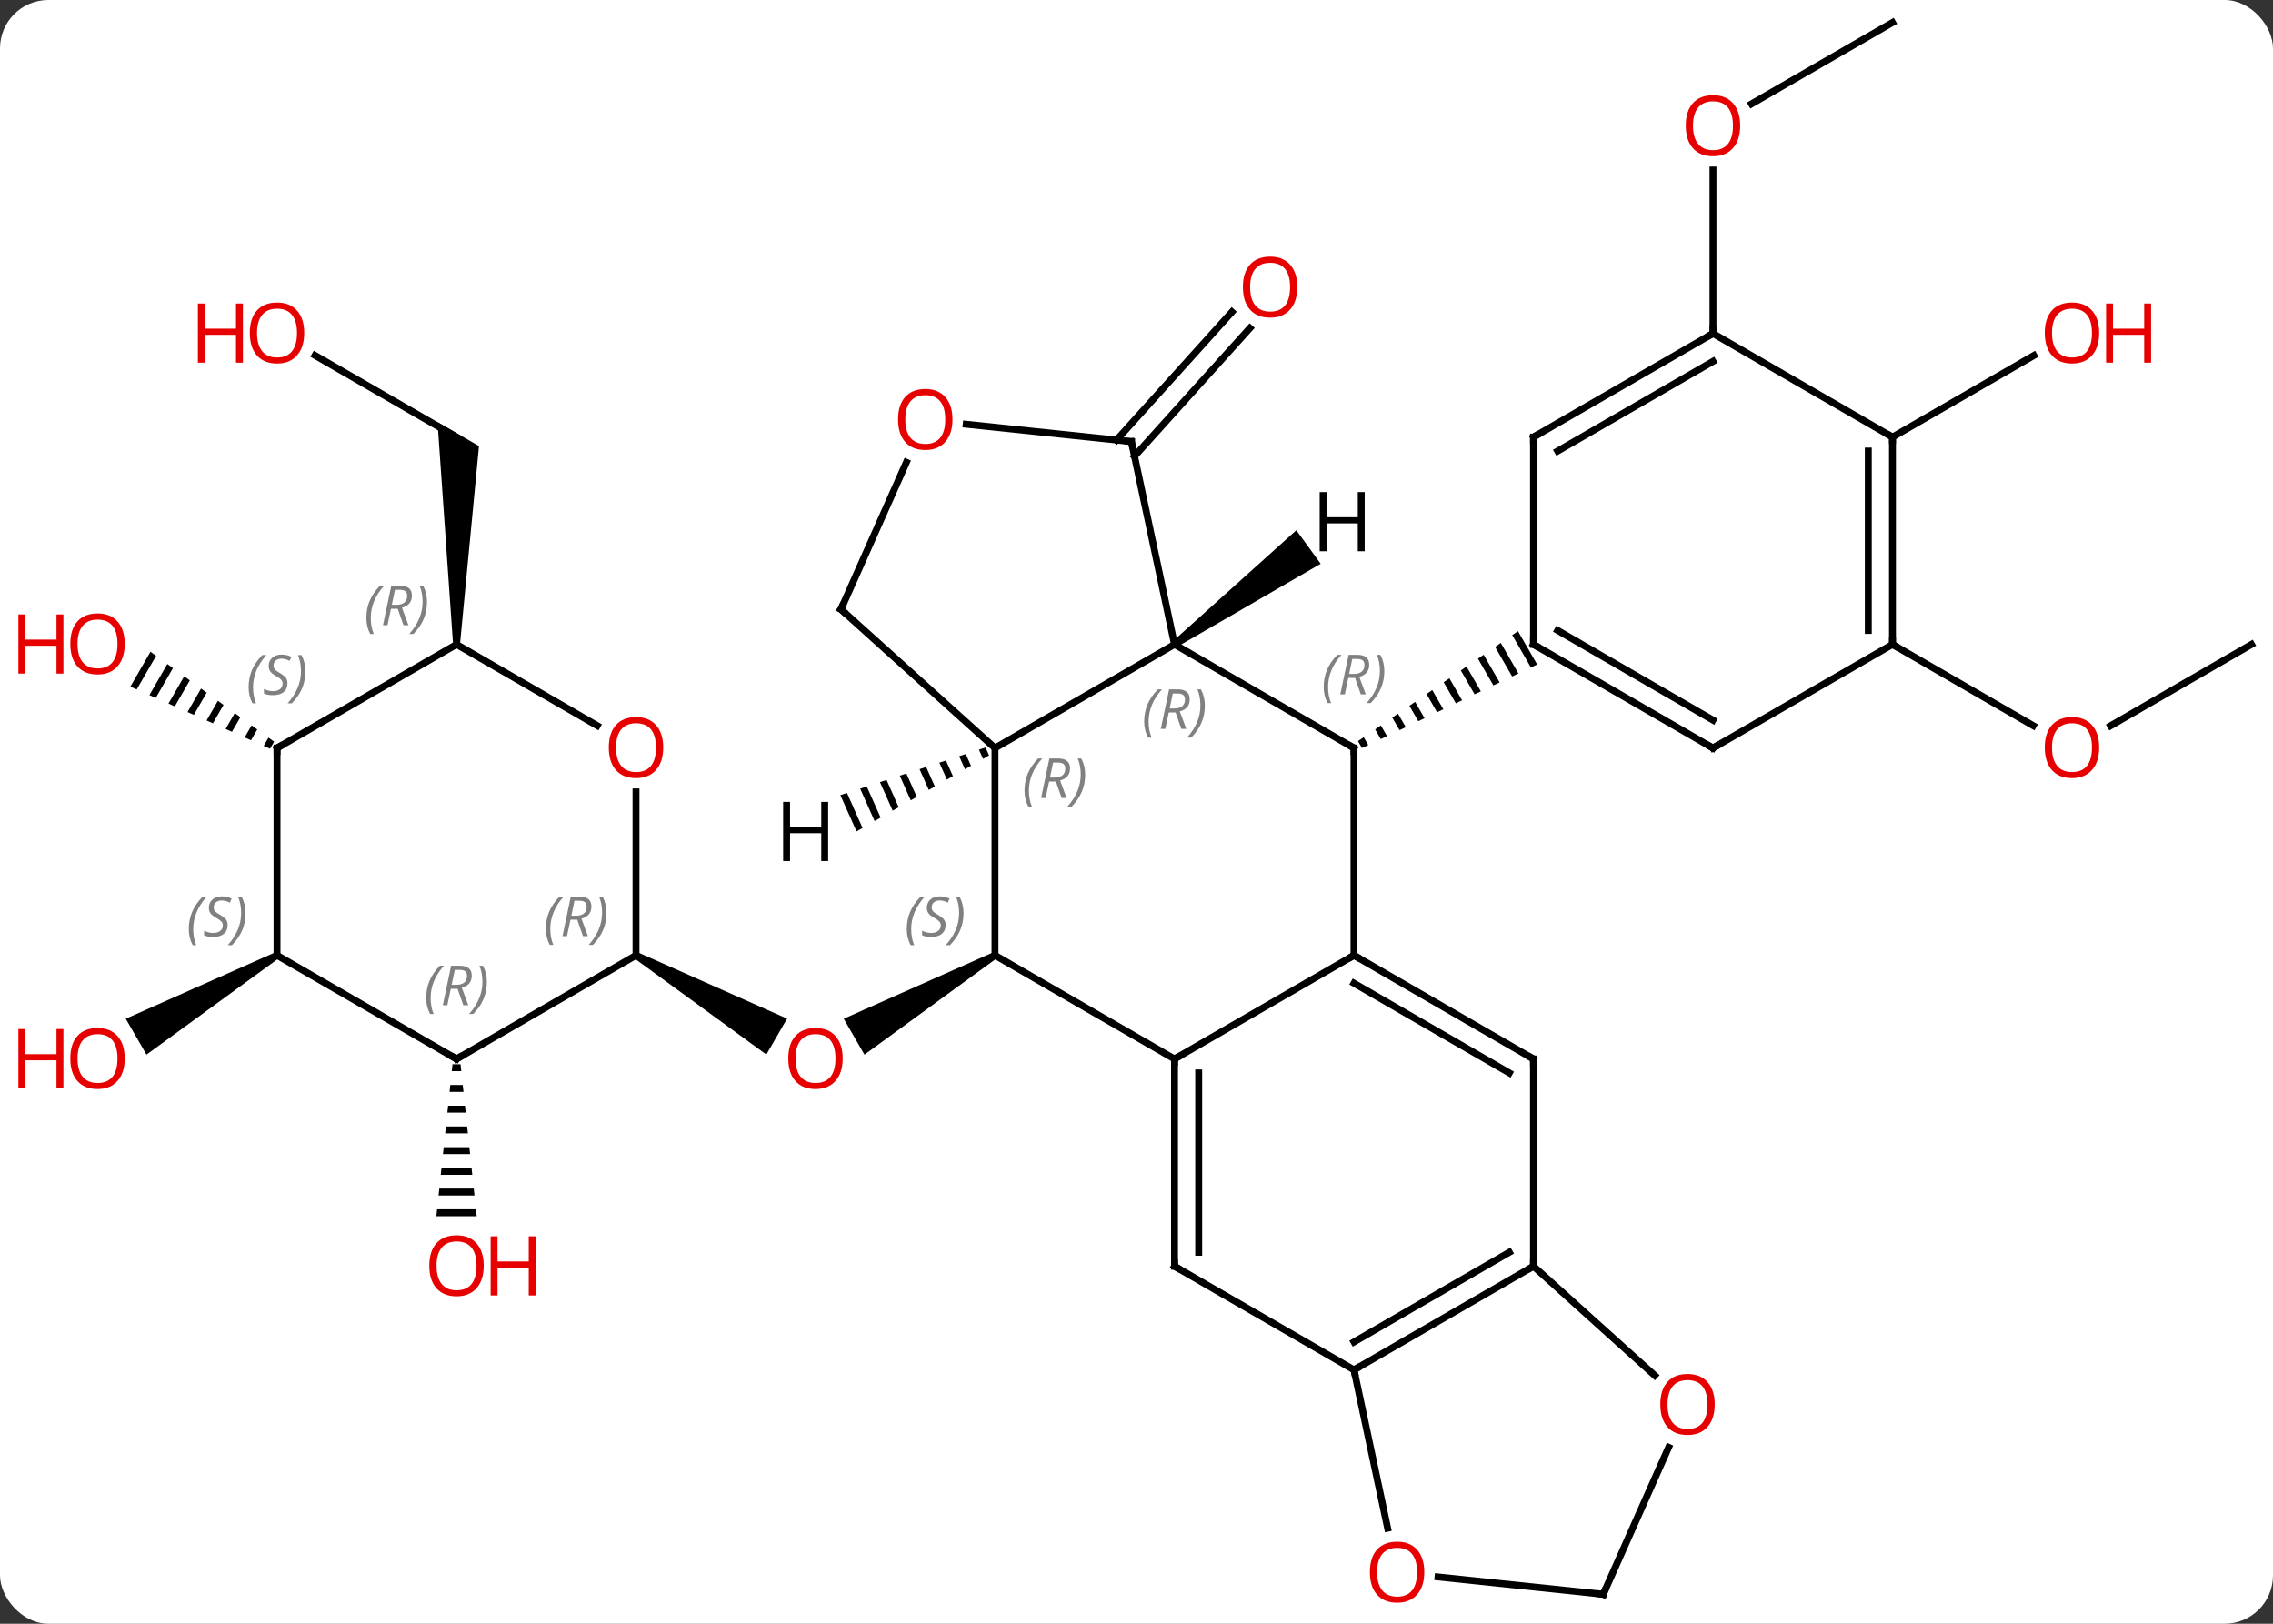 <svg width="329" viewBox="0 0 329 235" style="fill-opacity:1; color-rendering:auto; color-interpolation:auto; text-rendering:auto; stroke:black; stroke-linecap:square; stroke-miterlimit:10; shape-rendering:auto; stroke-opacity:1; fill:black; stroke-dasharray:none; font-weight:normal; stroke-width:1; font-family:'Open Sans'; font-style:normal; stroke-linejoin:miter; font-size:12; stroke-dashoffset:0; image-rendering:auto;" height="235" class="cas-substance-image" xmlns:xlink="http://www.w3.org/1999/xlink" xmlns="http://www.w3.org/2000/svg"><rect x="0" y="0" width="329" height="235" fill="#333333" stroke="none"/><svg class="cas-substance-single-component"><rect y="0" x="0" width="329" stroke="none" ry="7" rx="7" height="235" fill="white" class="cas-substance-group"/><svg y="0" x="0" width="329" viewBox="0 0 329 235" style="fill:black;" height="235" class="cas-substance-single-component-image"><svg><g><g transform="translate(170,117)" style="text-rendering:geometricPrecision; color-rendering:optimizeQuality; color-interpolation:linearRGB; stroke-linecap:butt; image-rendering:optimizeQuality;"><line y2="-53.311" y1="-71.855" x2="-8.388" x1="8.309" style="fill:none;"/><line y2="-50.969" y1="-69.513" x2="-5.787" x1="10.91" style="fill:none;"/><path style="stroke:none;" d="M-26.23 20.828 L-25.73 21.694 L-44.875 35.633 L-47.875 30.437 Z"/><path style="stroke:none;" d="M-78.193 21.694 L-77.693 20.828 L-56.077 30.422 L-59.077 35.618 Z"/><line y2="-23.739" y1="-11.965" x2="155.886" x1="135.491" style="fill:none;"/><line y2="-23.739" y1="-11.98" x2="103.923" x1="124.289" style="fill:none;"/><line y2="-113.739" y1="-101.965" x2="103.923" x1="83.531" style="fill:none;"/><line y2="-68.739" y1="-92.387" x2="77.943" x1="77.943" style="fill:none;"/><line y2="-53.739" y1="-65.55" x2="103.923" x1="124.38" style="fill:none;"/><path style="stroke:none;" d="M-104.504 37.023 L-104.61 38.023 L-103.236 38.023 L-103.342 37.023 ZM-104.823 40.023 L-104.929 41.023 L-102.917 41.023 L-103.023 40.023 ZM-105.142 43.023 L-105.248 44.023 L-102.598 44.023 L-102.704 43.023 ZM-105.46 46.023 L-105.567 47.023 L-102.279 47.023 L-102.386 46.023 ZM-105.779 49.023 L-105.886 50.023 L-101.96 50.023 L-102.067 49.023 ZM-106.098 52.023 L-106.204 53.023 L-101.642 53.023 L-101.748 52.023 ZM-106.417 55.023 L-106.523 56.023 L-101.323 56.023 L-101.429 55.023 ZM-106.736 58.023 L-106.842 59.023 L-101.004 59.023 L-101.11 58.023 Z"/><line y2="-65.56" y1="-53.739" x2="-124.398" x1="-103.923" style="fill:none;"/><path style="stroke:none;" d="M-103.423 -23.739 L-104.423 -23.739 L-106.673 -55.904 L-100.673 -52.44 Z"/><path style="stroke:none;" d="M-130.153 20.828 L-129.653 21.694 L-148.798 35.633 L-151.798 30.437 Z"/><path style="stroke:none;" d="M-148.218 -22.677 L-151.129 -17.629 L-150.21 -17.22 L-147.405 -22.085 L-148.218 -22.677 ZM-145.778 -20.902 L-148.372 -16.403 L-148.372 -16.403 L-147.453 -15.995 L-144.964 -20.31 L-144.964 -20.31 L-145.778 -20.902 ZM-143.337 -19.126 L-145.614 -15.178 L-145.614 -15.178 L-144.695 -14.769 L-142.524 -18.535 L-142.524 -18.535 L-143.337 -19.126 ZM-140.897 -17.351 L-142.857 -13.952 L-141.938 -13.544 L-140.083 -16.759 L-140.897 -17.351 ZM-138.457 -15.576 L-140.1 -12.727 L-139.181 -12.318 L-137.643 -14.984 L-138.457 -15.576 ZM-136.016 -13.801 L-137.342 -11.501 L-136.423 -11.093 L-135.203 -13.209 L-136.016 -13.801 ZM-133.576 -12.026 L-134.585 -10.276 L-133.666 -9.867 L-132.762 -11.434 L-133.576 -12.026 ZM-131.136 -10.251 L-131.828 -9.05 L-130.909 -8.642 L-130.322 -9.659 L-131.136 -10.251 Z"/><line y2="21.261" y1="-8.739" x2="25.98" x1="25.98" style="fill:none;"/><line y2="-23.739" y1="-8.739" x2="0" x1="25.98" style="fill:none;"/><path style="stroke:none;" d="M49.712 -25.655 L48.885 -25.087 L51.589 -20.398 L52.494 -20.83 L52.494 -20.83 L49.712 -25.655 ZM47.231 -23.95 L46.404 -23.382 L48.872 -19.102 L48.872 -19.102 L49.777 -19.534 L47.231 -23.95 ZM44.75 -22.245 L43.923 -21.677 L43.923 -21.677 L46.155 -17.807 L47.06 -18.239 L44.75 -22.245 ZM42.269 -20.54 L41.442 -19.972 L41.442 -19.972 L43.438 -16.511 L44.344 -16.943 L42.269 -20.54 ZM39.788 -18.835 L38.962 -18.267 L40.721 -15.216 L40.721 -15.216 L41.627 -15.648 L41.627 -15.648 L39.788 -18.835 ZM37.308 -17.13 L36.481 -16.561 L38.004 -13.92 L38.004 -13.92 L38.91 -14.352 L38.91 -14.352 L37.308 -17.13 ZM34.827 -15.425 L34 -14.856 L35.287 -12.625 L36.193 -13.057 L36.193 -13.057 L34.827 -15.425 ZM32.346 -13.72 L31.519 -13.151 L32.57 -11.329 L32.57 -11.329 L33.476 -11.761 L32.346 -13.72 ZM29.866 -12.015 L29.039 -11.446 L29.039 -11.446 L29.853 -10.034 L29.853 -10.034 L30.759 -10.466 L29.866 -12.015 ZM27.385 -10.309 L26.558 -9.741 L26.558 -9.741 L27.136 -8.738 L28.042 -9.17 L28.042 -9.17 L27.385 -10.309 Z"/><line y2="36.261" y1="21.261" x2="0" x1="25.98" style="fill:none;"/><line y2="36.261" y1="21.261" x2="51.96" x1="25.98" style="fill:none;"/><line y2="38.282" y1="25.302" x2="48.46" x1="25.98" style="fill:none;"/><line y2="-8.739" y1="-23.739" x2="-25.98" x1="0" style="fill:none;"/><line y2="-53.085" y1="-23.739" x2="-6.237" x1="0" style="fill:none;"/><line y2="21.261" y1="36.261" x2="-25.98" x1="0" style="fill:none;"/><line y2="66.261" y1="36.261" x2="0" x1="0" style="fill:none;"/><line y2="64.24" y1="38.282" x2="3.5" x1="3.5" style="fill:none;"/><line y2="66.261" y1="36.261" x2="51.96" x1="51.96" style="fill:none;"/><line y2="21.261" y1="-8.739" x2="-25.98" x1="-25.98" style="fill:none;"/><line y2="-28.815" y1="-8.739" x2="-48.276" x1="-25.98" style="fill:none;"/><line y2="-55.597" y1="-53.085" x2="-30.145" x1="-6.237" style="fill:none;"/><line y2="81.261" y1="66.261" x2="25.98" x1="0" style="fill:none;"/><line y2="81.261" y1="66.261" x2="25.98" x1="51.96" style="fill:none;"/><line y2="77.22" y1="64.24" x2="25.98" x1="48.46" style="fill:none;"/><line y2="82.061" y1="66.261" x2="69.51" x1="51.96" style="fill:none;"/><line y2="-50.089" y1="-28.815" x2="-38.802" x1="-48.276" style="fill:none;"/><line y2="104.171" y1="81.261" x2="30.85" x1="25.98" style="fill:none;"/><line y2="113.739" y1="92.466" x2="62.055" x1="71.526" style="fill:none;"/><line y2="113.739" y1="111.227" x2="62.055" x1="38.144" style="fill:none;"/><line y2="-8.739" y1="-23.739" x2="77.943" x1="51.963" style="fill:none;"/><line y2="-12.78" y1="-25.76" x2="77.943" x1="55.463" style="fill:none;"/><line y2="-53.739" y1="-23.739" x2="51.963" x1="51.963" style="fill:none;"/><line y2="-23.739" y1="-8.739" x2="103.923" x1="77.943" style="fill:none;"/><line y2="-68.739" y1="-53.739" x2="77.943" x1="51.963" style="fill:none;"/><line y2="-64.698" y1="-51.718" x2="77.943" x1="55.463" style="fill:none;"/><line y2="-53.739" y1="-23.739" x2="103.923" x1="103.923" style="fill:none;"/><line y2="-51.718" y1="-25.76" x2="100.423" x1="100.423" style="fill:none;"/><line y2="-53.739" y1="-68.739" x2="103.923" x1="77.943" style="fill:none;"/><line y2="-2.387" y1="21.261" x2="-77.943" x1="-77.943" style="fill:none;"/><line y2="36.261" y1="21.261" x2="-103.923" x1="-77.943" style="fill:none;"/><line y2="-23.739" y1="-11.98" x2="-103.923" x1="-83.557" style="fill:none;"/><line y2="21.261" y1="36.261" x2="-129.903" x1="-103.923" style="fill:none;"/><line y2="-8.739" y1="-23.739" x2="-129.903" x1="-103.923" style="fill:none;"/><line y2="-8.739" y1="21.261" x2="-129.903" x1="-129.903" style="fill:none;"/><path style="stroke:none;" d="M0.294 -23.334 L-0.294 -24.143 L17.631 -40.257 L21.158 -35.403 Z"/><path style="stroke:none;" d="M-27.346 -8.814 L-28.302 -8.501 L-27.71 -7.173 L-26.838 -7.673 L-27.346 -8.814 ZM-30.212 -7.875 L-31.167 -7.562 L-31.167 -7.562 L-30.326 -5.673 L-29.454 -6.173 L-29.454 -6.173 L-30.212 -7.875 ZM-33.077 -6.935 L-34.033 -6.622 L-32.942 -4.172 L-32.07 -4.672 L-32.07 -4.672 L-33.077 -6.935 ZM-35.943 -5.995 L-36.898 -5.682 L-35.558 -2.672 L-34.686 -3.172 L-34.686 -3.172 L-35.943 -5.995 ZM-38.809 -5.056 L-39.764 -4.743 L-38.174 -1.171 L-37.302 -1.671 L-38.809 -5.056 ZM-41.674 -4.116 L-42.629 -3.803 L-42.629 -3.803 L-40.79 0.329 L-40.79 0.329 L-39.918 -0.171 L-41.674 -4.116 ZM-44.54 -3.176 L-45.495 -2.863 L-45.495 -2.863 L-43.406 1.83 L-43.406 1.83 L-42.534 1.33 L-44.54 -3.176 ZM-47.405 -2.237 L-48.361 -1.924 L-48.361 -1.924 L-46.022 3.33 L-45.15 2.83 L-47.405 -2.237 Z"/></g><g transform="translate(170,117)" style="fill:rgb(230,0,0); text-rendering:geometricPrecision; color-rendering:optimizeQuality; image-rendering:optimizeQuality; font-family:'Open Sans'; stroke:rgb(230,0,0); color-interpolation:linearRGB;"><path style="stroke:none;" d="M17.773 -75.448 Q17.773 -73.386 16.734 -72.206 Q15.695 -71.026 13.852 -71.026 Q11.961 -71.026 10.93 -72.191 Q9.899 -73.355 9.899 -75.464 Q9.899 -77.558 10.93 -78.706 Q11.961 -79.855 13.852 -79.855 Q15.711 -79.855 16.742 -78.683 Q17.773 -77.511 17.773 -75.448 ZM10.945 -75.448 Q10.945 -73.714 11.688 -72.808 Q12.43 -71.901 13.852 -71.901 Q15.274 -71.901 16 -72.8 Q16.727 -73.698 16.727 -75.448 Q16.727 -77.183 16 -78.073 Q15.274 -78.964 13.852 -78.964 Q12.43 -78.964 11.688 -78.066 Q10.945 -77.167 10.945 -75.448 Z"/><path style="stroke:none;" d="M-48.026 36.191 Q-48.026 38.253 -49.065 39.433 Q-50.104 40.613 -51.947 40.613 Q-53.838 40.613 -54.869 39.449 Q-55.901 38.284 -55.901 36.175 Q-55.901 34.081 -54.869 32.933 Q-53.838 31.784 -51.947 31.784 Q-50.088 31.784 -49.057 32.956 Q-48.026 34.128 -48.026 36.191 ZM-54.854 36.191 Q-54.854 37.925 -54.111 38.831 Q-53.369 39.738 -51.947 39.738 Q-50.526 39.738 -49.799 38.839 Q-49.072 37.941 -49.072 36.191 Q-49.072 34.456 -49.799 33.566 Q-50.526 32.675 -51.947 32.675 Q-53.369 32.675 -54.111 33.574 Q-54.854 34.472 -54.854 36.191 Z"/><path style="stroke:none;" d="M133.84 -8.809 Q133.84 -6.747 132.801 -5.567 Q131.762 -4.387 129.919 -4.387 Q128.028 -4.387 126.997 -5.551 Q125.966 -6.716 125.966 -8.825 Q125.966 -10.919 126.997 -12.067 Q128.028 -13.216 129.919 -13.216 Q131.778 -13.216 132.809 -12.044 Q133.84 -10.872 133.84 -8.809 ZM127.012 -8.809 Q127.012 -7.075 127.755 -6.169 Q128.497 -5.262 129.919 -5.262 Q131.34 -5.262 132.067 -6.161 Q132.794 -7.059 132.794 -8.809 Q132.794 -10.544 132.067 -11.434 Q131.34 -12.325 129.919 -12.325 Q128.497 -12.325 127.755 -11.427 Q127.012 -10.528 127.012 -8.809 Z"/><path style="stroke:none;" d="M81.88 -98.809 Q81.88 -96.747 80.841 -95.567 Q79.802 -94.387 77.959 -94.387 Q76.068 -94.387 75.037 -95.552 Q74.005 -96.716 74.005 -98.825 Q74.005 -100.919 75.037 -102.067 Q76.068 -103.216 77.959 -103.216 Q79.818 -103.216 80.849 -102.044 Q81.88 -100.872 81.88 -98.809 ZM75.052 -98.809 Q75.052 -97.075 75.795 -96.169 Q76.537 -95.262 77.959 -95.262 Q79.38 -95.262 80.107 -96.161 Q80.834 -97.059 80.834 -98.809 Q80.834 -100.544 80.107 -101.434 Q79.38 -102.325 77.959 -102.325 Q76.537 -102.325 75.795 -101.427 Q75.052 -100.528 75.052 -98.809 Z"/><path style="stroke:none;" d="M133.84 -68.809 Q133.84 -66.747 132.801 -65.567 Q131.762 -64.387 129.919 -64.387 Q128.028 -64.387 126.997 -65.552 Q125.966 -66.716 125.966 -68.825 Q125.966 -70.919 126.997 -72.067 Q128.028 -73.216 129.919 -73.216 Q131.778 -73.216 132.809 -72.044 Q133.84 -70.872 133.84 -68.809 ZM127.012 -68.809 Q127.012 -67.075 127.755 -66.169 Q128.497 -65.262 129.919 -65.262 Q131.34 -65.262 132.067 -66.161 Q132.794 -67.059 132.794 -68.809 Q132.794 -70.544 132.067 -71.434 Q131.34 -72.325 129.919 -72.325 Q128.497 -72.325 127.755 -71.427 Q127.012 -70.528 127.012 -68.809 Z"/><path style="stroke:none;" d="M141.356 -64.512 L140.356 -64.512 L140.356 -68.544 L135.84 -68.544 L135.84 -64.512 L134.84 -64.512 L134.84 -73.075 L135.84 -73.075 L135.84 -69.434 L140.356 -69.434 L140.356 -73.075 L141.356 -73.075 L141.356 -64.512 Z"/><path style="stroke:none;" d="M-99.986 66.191 Q-99.986 68.253 -101.025 69.433 Q-102.064 70.613 -103.907 70.613 Q-105.798 70.613 -106.829 69.448 Q-107.861 68.284 -107.861 66.175 Q-107.861 64.081 -106.829 62.933 Q-105.798 61.784 -103.907 61.784 Q-102.048 61.784 -101.017 62.956 Q-99.986 64.128 -99.986 66.191 ZM-106.814 66.191 Q-106.814 67.925 -106.071 68.831 Q-105.329 69.738 -103.907 69.738 Q-102.486 69.738 -101.759 68.839 Q-101.032 67.941 -101.032 66.191 Q-101.032 64.456 -101.759 63.566 Q-102.486 62.675 -103.907 62.675 Q-105.329 62.675 -106.071 63.574 Q-106.814 64.472 -106.814 66.191 Z"/><path style="stroke:none;" d="M-92.47 70.488 L-93.47 70.488 L-93.47 66.456 L-97.986 66.456 L-97.986 70.488 L-98.986 70.488 L-98.986 61.925 L-97.986 61.925 L-97.986 65.566 L-93.47 65.566 L-93.47 61.925 L-92.47 61.925 L-92.47 70.488 Z"/><path style="stroke:none;" d="M-125.966 -68.809 Q-125.966 -66.747 -127.005 -65.567 Q-128.044 -64.387 -129.887 -64.387 Q-131.778 -64.387 -132.809 -65.552 Q-133.84 -66.716 -133.84 -68.825 Q-133.84 -70.919 -132.809 -72.067 Q-131.778 -73.216 -129.887 -73.216 Q-128.028 -73.216 -126.997 -72.044 Q-125.966 -70.872 -125.966 -68.809 ZM-132.794 -68.809 Q-132.794 -67.075 -132.051 -66.169 Q-131.309 -65.262 -129.887 -65.262 Q-128.465 -65.262 -127.739 -66.161 Q-127.012 -67.059 -127.012 -68.809 Q-127.012 -70.544 -127.739 -71.434 Q-128.465 -72.325 -129.887 -72.325 Q-131.309 -72.325 -132.051 -71.427 Q-132.794 -70.528 -132.794 -68.809 Z"/><path style="stroke:none;" d="M-134.84 -64.512 L-135.84 -64.512 L-135.84 -68.544 L-140.356 -68.544 L-140.356 -64.512 L-141.356 -64.512 L-141.356 -73.075 L-140.356 -73.075 L-140.356 -69.434 L-135.84 -69.434 L-135.84 -73.075 L-134.84 -73.075 L-134.84 -64.512 Z"/><path style="stroke:none;" d="M-151.948 36.191 Q-151.948 38.253 -152.988 39.433 Q-154.027 40.613 -155.87 40.613 Q-157.761 40.613 -158.792 39.449 Q-159.823 38.284 -159.823 36.175 Q-159.823 34.081 -158.792 32.933 Q-157.761 31.784 -155.87 31.784 Q-154.011 31.784 -152.98 32.956 Q-151.948 34.128 -151.948 36.191 ZM-158.777 36.191 Q-158.777 37.925 -158.034 38.831 Q-157.292 39.738 -155.87 39.738 Q-154.448 39.738 -153.722 38.839 Q-152.995 37.941 -152.995 36.191 Q-152.995 34.456 -153.722 33.566 Q-154.448 32.675 -155.87 32.675 Q-157.292 32.675 -158.034 33.574 Q-158.777 34.472 -158.777 36.191 Z"/><path style="stroke:none;" d="M-160.823 40.488 L-161.823 40.488 L-161.823 36.456 L-166.339 36.456 L-166.339 40.488 L-167.339 40.488 L-167.339 31.925 L-166.339 31.925 L-166.339 35.566 L-161.823 35.566 L-161.823 31.925 L-160.823 31.925 L-160.823 40.488 Z"/><path style="stroke:none;" d="M-151.948 -23.809 Q-151.948 -21.747 -152.988 -20.567 Q-154.027 -19.387 -155.87 -19.387 Q-157.761 -19.387 -158.792 -20.552 Q-159.823 -21.716 -159.823 -23.825 Q-159.823 -25.919 -158.792 -27.067 Q-157.761 -28.216 -155.87 -28.216 Q-154.011 -28.216 -152.98 -27.044 Q-151.948 -25.872 -151.948 -23.809 ZM-158.777 -23.809 Q-158.777 -22.075 -158.034 -21.169 Q-157.292 -20.262 -155.87 -20.262 Q-154.448 -20.262 -153.722 -21.161 Q-152.995 -22.059 -152.995 -23.809 Q-152.995 -25.544 -153.722 -26.434 Q-154.448 -27.325 -155.87 -27.325 Q-157.292 -27.325 -158.034 -26.427 Q-158.777 -25.528 -158.777 -23.809 Z"/><path style="stroke:none;" d="M-160.823 -19.512 L-161.823 -19.512 L-161.823 -23.544 L-166.339 -23.544 L-166.339 -19.512 L-167.339 -19.512 L-167.339 -28.075 L-166.339 -28.075 L-166.339 -24.434 L-161.823 -24.434 L-161.823 -28.075 L-160.823 -28.075 L-160.823 -19.512 Z"/></g><g transform="translate(170,117)" style="stroke-linecap:butt; text-rendering:geometricPrecision; color-rendering:optimizeQuality; image-rendering:optimizeQuality; font-family:'Open Sans'; color-interpolation:linearRGB; stroke-miterlimit:5;"><path style="fill:none;" d="M25.98 -8.239 L25.98 -8.739 L25.547 -8.989"/></g><g transform="translate(170,117)" style="stroke-linecap:butt; font-size:8.4px; fill:gray; text-rendering:geometricPrecision; image-rendering:optimizeQuality; color-rendering:optimizeQuality; font-family:'Open Sans'; font-style:italic; stroke:gray; color-interpolation:linearRGB; stroke-miterlimit:5;"><path style="stroke:none;" d="M21.592 -17.575 Q21.592 -18.903 22.06 -20.028 Q22.529 -21.153 23.56 -22.231 L24.17 -22.231 Q23.201 -21.169 22.717 -19.997 Q22.232 -18.825 22.232 -17.591 Q22.232 -16.262 22.67 -15.247 L22.154 -15.247 Q21.592 -16.278 21.592 -17.575 ZM25.152 -18.887 L24.652 -16.512 L23.995 -16.512 L25.198 -22.231 L26.448 -22.231 Q28.183 -22.231 28.183 -20.794 Q28.183 -19.434 26.745 -19.044 L27.683 -16.512 L26.964 -16.512 L26.136 -18.887 L25.152 -18.887 ZM25.73 -21.637 Q25.339 -19.716 25.277 -19.466 L25.933 -19.466 Q26.683 -19.466 27.089 -19.794 Q27.495 -20.122 27.495 -20.747 Q27.495 -21.216 27.238 -21.427 Q26.98 -21.637 26.386 -21.637 L25.73 -21.637 ZM30.369 -19.887 Q30.369 -18.559 29.892 -17.427 Q29.416 -16.294 28.4 -15.247 L27.791 -15.247 Q29.728 -17.403 29.728 -19.887 Q29.728 -21.216 29.291 -22.231 L29.806 -22.231 Q30.369 -21.169 30.369 -19.887 Z"/><path style="fill:none; stroke:black;" d="M26.413 21.511 L25.98 21.261 L25.547 21.511"/><path style="stroke:none;" d="M-4.389 -12.575 Q-4.389 -13.903 -3.92 -15.028 Q-3.451 -16.153 -2.42 -17.231 L-1.81 -17.231 Q-2.779 -16.169 -3.264 -14.997 Q-3.748 -13.825 -3.748 -12.591 Q-3.748 -11.262 -3.311 -10.247 L-3.826 -10.247 Q-4.389 -11.278 -4.389 -12.575 ZM-0.829 -13.887 L-1.329 -11.512 L-1.985 -11.512 L-0.782 -17.231 L0.468 -17.231 Q2.203 -17.231 2.203 -15.794 Q2.203 -14.434 0.765 -14.044 L1.703 -11.512 L0.984 -11.512 L0.156 -13.887 L-0.829 -13.887 ZM-0.251 -16.637 Q-0.641 -14.716 -0.704 -14.466 L-0.047 -14.466 Q0.703 -14.466 1.109 -14.794 Q1.515 -15.122 1.515 -15.747 Q1.515 -16.216 1.257 -16.427 Q1 -16.637 0.406 -16.637 L-0.251 -16.637 ZM4.389 -14.887 Q4.389 -13.559 3.912 -12.427 Q3.436 -11.294 2.42 -10.247 L1.81 -10.247 Q3.748 -12.403 3.748 -14.887 Q3.748 -16.216 3.311 -17.231 L3.826 -17.231 Q4.389 -16.169 4.389 -14.887 Z"/><path style="fill:none; stroke:black;" d="M-0 36.761 L0 36.261 L0.433 36.011"/><path style="fill:none; stroke:black;" d="M51.527 36.011 L51.96 36.261 L51.96 36.761"/><path style="stroke:none;" d="M-21.708 -2.575 Q-21.708 -3.903 -21.24 -5.028 Q-20.771 -6.153 -19.74 -7.231 L-19.13 -7.231 Q-20.099 -6.169 -20.583 -4.997 Q-21.068 -3.825 -21.068 -2.591 Q-21.068 -1.262 -20.63 -0.247 L-21.146 -0.247 Q-21.708 -1.278 -21.708 -2.575 ZM-18.148 -3.888 L-18.648 -1.512 L-19.305 -1.512 L-18.101 -7.231 L-16.851 -7.231 Q-15.117 -7.231 -15.117 -5.794 Q-15.117 -4.434 -16.555 -4.044 L-15.617 -1.512 L-16.336 -1.512 L-17.164 -3.888 L-18.148 -3.888 ZM-17.57 -6.638 Q-17.961 -4.716 -18.023 -4.466 L-17.367 -4.466 Q-16.617 -4.466 -16.211 -4.794 Q-15.805 -5.122 -15.805 -5.747 Q-15.805 -6.216 -16.062 -6.427 Q-16.32 -6.638 -16.914 -6.638 L-17.57 -6.638 ZM-12.931 -4.888 Q-12.931 -3.559 -13.408 -2.427 Q-13.884 -1.294 -14.9 -0.247 L-15.509 -0.247 Q-13.572 -2.403 -13.572 -4.888 Q-13.572 -6.216 -14.009 -7.231 L-13.494 -7.231 Q-12.931 -6.169 -12.931 -4.888 Z"/><path style="fill:none; stroke:black;" d="M-6.133 -52.596 L-6.237 -53.085 L-6.734 -53.137"/><path style="stroke:none;" d="M-38.749 17.464 Q-38.749 16.136 -38.28 15.011 Q-37.811 13.886 -36.78 12.808 L-36.171 12.808 Q-37.139 13.87 -37.624 15.042 Q-38.108 16.214 -38.108 17.449 Q-38.108 18.777 -37.671 19.792 L-38.186 19.792 Q-38.749 18.761 -38.749 17.464 ZM-33.126 16.87 Q-33.126 17.699 -33.673 18.152 Q-34.22 18.605 -35.22 18.605 Q-35.626 18.605 -35.939 18.55 Q-36.251 18.495 -36.532 18.355 L-36.532 17.699 Q-35.907 18.027 -35.204 18.027 Q-34.579 18.027 -34.204 17.73 Q-33.829 17.433 -33.829 16.917 Q-33.829 16.605 -34.032 16.378 Q-34.236 16.152 -34.798 15.824 Q-35.392 15.495 -35.618 15.167 Q-35.845 14.839 -35.845 14.386 Q-35.845 13.652 -35.329 13.191 Q-34.814 12.73 -33.97 12.73 Q-33.595 12.73 -33.259 12.808 Q-32.923 12.886 -32.548 13.058 L-32.814 13.652 Q-33.064 13.495 -33.384 13.409 Q-33.704 13.324 -33.97 13.324 Q-34.501 13.324 -34.822 13.597 Q-35.142 13.87 -35.142 14.339 Q-35.142 14.542 -35.072 14.691 Q-35.001 14.839 -34.861 14.972 Q-34.72 15.105 -34.298 15.355 Q-33.736 15.699 -33.532 15.894 Q-33.329 16.089 -33.228 16.324 Q-33.126 16.558 -33.126 16.87 ZM-30.532 15.152 Q-30.532 16.48 -31.008 17.613 Q-31.485 18.745 -32.501 19.792 L-33.11 19.792 Q-31.172 17.636 -31.172 15.152 Q-31.172 13.824 -31.61 12.808 L-31.094 12.808 Q-30.532 13.87 -30.532 15.152 Z"/><path style="fill:none; stroke:black;" d="M0 65.761 L0 66.261 L0.433 66.511"/><path style="fill:none; stroke:black;" d="M51.527 66.511 L51.96 66.261 L51.96 65.761"/><path style="fill:none; stroke:black;" d="M-47.904 -28.48 L-48.276 -28.815 L-48.073 -29.272"/></g><g transform="translate(170,117)" style="stroke-linecap:butt; fill:rgb(230,0,0); text-rendering:geometricPrecision; color-rendering:optimizeQuality; image-rendering:optimizeQuality; font-family:'Open Sans'; stroke:rgb(230,0,0); color-interpolation:linearRGB; stroke-miterlimit:5;"><path style="stroke:none;" d="M-32.135 -56.29 Q-32.135 -54.228 -33.174 -53.048 Q-34.213 -51.868 -36.056 -51.868 Q-37.947 -51.868 -38.978 -53.032 Q-40.01 -54.197 -40.01 -56.306 Q-40.01 -58.4 -38.978 -59.548 Q-37.947 -60.697 -36.056 -60.697 Q-34.197 -60.697 -33.166 -59.525 Q-32.135 -58.353 -32.135 -56.29 ZM-38.963 -56.29 Q-38.963 -54.556 -38.22 -53.65 Q-37.478 -52.743 -36.056 -52.743 Q-34.635 -52.743 -33.908 -53.642 Q-33.181 -54.54 -33.181 -56.29 Q-33.181 -58.025 -33.908 -58.915 Q-34.635 -59.806 -36.056 -59.806 Q-37.478 -59.806 -38.22 -58.907 Q-38.963 -58.009 -38.963 -56.29 Z"/><path style="fill:none; stroke:black;" d="M26.413 81.011 L25.98 81.261 L26.084 81.75"/><path style="stroke:none;" d="M78.194 86.264 Q78.194 88.326 77.154 89.506 Q76.115 90.686 74.272 90.686 Q72.381 90.686 71.35 89.522 Q70.319 88.357 70.319 86.248 Q70.319 84.154 71.35 83.006 Q72.381 81.857 74.272 81.857 Q76.131 81.857 77.162 83.029 Q78.194 84.201 78.194 86.264 ZM71.365 86.264 Q71.365 87.998 72.108 88.904 Q72.85 89.811 74.272 89.811 Q75.694 89.811 76.42 88.912 Q77.147 88.014 77.147 86.264 Q77.147 84.529 76.42 83.639 Q75.694 82.748 74.272 82.748 Q72.85 82.748 72.108 83.647 Q71.365 84.545 71.365 86.264 Z"/><path style="stroke:none;" d="M36.154 110.534 Q36.154 112.596 35.115 113.776 Q34.076 114.956 32.233 114.956 Q30.342 114.956 29.311 113.791 Q28.279 112.627 28.279 110.518 Q28.279 108.424 29.311 107.276 Q30.342 106.127 32.233 106.127 Q34.092 106.127 35.123 107.299 Q36.154 108.471 36.154 110.534 ZM29.326 110.534 Q29.326 112.268 30.069 113.174 Q30.811 114.081 32.233 114.081 Q33.654 114.081 34.381 113.182 Q35.108 112.284 35.108 110.534 Q35.108 108.799 34.381 107.909 Q33.654 107.018 32.233 107.018 Q30.811 107.018 30.069 107.916 Q29.326 108.815 29.326 110.534 Z"/><path style="fill:none; stroke:black;" d="M62.258 113.282 L62.055 113.739 L61.558 113.687"/><path style="fill:none; stroke:black;" d="M52.396 -23.489 L51.963 -23.739 L51.963 -24.239"/><path style="fill:none; stroke:black;" d="M77.51 -8.989 L77.943 -8.739 L78.376 -8.989"/><path style="fill:none; stroke:black;" d="M51.963 -53.239 L51.963 -53.739 L52.396 -53.989"/><path style="fill:none; stroke:black;" d="M103.923 -24.239 L103.923 -23.739 L104.356 -23.489"/><path style="fill:none; stroke:black;" d="M77.51 -68.489 L77.943 -68.739 L77.943 -69.239"/><path style="fill:none; stroke:black;" d="M103.923 -53.239 L103.923 -53.739 L103.49 -53.989"/></g><g transform="translate(170,117)" style="stroke-linecap:butt; font-size:8.4px; fill:gray; text-rendering:geometricPrecision; image-rendering:optimizeQuality; color-rendering:optimizeQuality; font-family:'Open Sans'; font-style:italic; stroke:gray; color-interpolation:linearRGB; stroke-miterlimit:5;"><path style="stroke:none;" d="M-90.992 17.425 Q-90.992 16.097 -90.523 14.972 Q-90.054 13.847 -89.023 12.769 L-88.414 12.769 Q-89.382 13.831 -89.867 15.003 Q-90.351 16.175 -90.351 17.409 Q-90.351 18.738 -89.914 19.753 L-90.429 19.753 Q-90.992 18.722 -90.992 17.425 ZM-87.432 16.113 L-87.932 18.488 L-88.588 18.488 L-87.385 12.769 L-86.135 12.769 Q-84.4 12.769 -84.4 14.206 Q-84.4 15.566 -85.838 15.956 L-84.9 18.488 L-85.619 18.488 L-86.447 16.113 L-87.432 16.113 ZM-86.854 13.363 Q-87.244 15.284 -87.307 15.534 L-86.65 15.534 Q-85.9 15.534 -85.494 15.206 Q-85.088 14.878 -85.088 14.253 Q-85.088 13.784 -85.346 13.573 Q-85.604 13.363 -86.197 13.363 L-86.854 13.363 ZM-82.215 15.113 Q-82.215 16.441 -82.691 17.573 Q-83.168 18.706 -84.183 19.753 L-84.793 19.753 Q-82.855 17.597 -82.855 15.113 Q-82.855 13.784 -83.293 12.769 L-82.777 12.769 Q-82.215 13.831 -82.215 15.113 Z"/></g><g transform="translate(170,117)" style="stroke-linecap:butt; fill:rgb(230,0,0); text-rendering:geometricPrecision; color-rendering:optimizeQuality; image-rendering:optimizeQuality; font-family:'Open Sans'; stroke:rgb(230,0,0); color-interpolation:linearRGB; stroke-miterlimit:5;"><path style="stroke:none;" d="M-74.005 -8.809 Q-74.005 -6.747 -75.045 -5.567 Q-76.084 -4.387 -77.927 -4.387 Q-79.818 -4.387 -80.849 -5.551 Q-81.88 -6.716 -81.88 -8.825 Q-81.88 -10.919 -80.849 -12.067 Q-79.818 -13.216 -77.927 -13.216 Q-76.068 -13.216 -75.037 -12.044 Q-74.005 -10.872 -74.005 -8.809 ZM-80.834 -8.809 Q-80.834 -7.075 -80.091 -6.169 Q-79.349 -5.262 -77.927 -5.262 Q-76.505 -5.262 -75.779 -6.161 Q-75.052 -7.059 -75.052 -8.809 Q-75.052 -10.544 -75.779 -11.434 Q-76.505 -12.325 -77.927 -12.325 Q-79.349 -12.325 -80.091 -11.427 Q-80.834 -10.528 -80.834 -8.809 Z"/><path style="fill:none; stroke:black;" d="M-103.49 36.011 L-103.923 36.261 L-104.356 36.011"/></g><g transform="translate(170,117)" style="stroke-linecap:butt; font-size:8.4px; fill:gray; text-rendering:geometricPrecision; image-rendering:optimizeQuality; color-rendering:optimizeQuality; font-family:'Open Sans'; font-style:italic; stroke:gray; color-interpolation:linearRGB; stroke-miterlimit:5;"><path style="stroke:none;" d="M-108.312 27.425 Q-108.312 26.097 -107.843 24.972 Q-107.374 23.847 -106.343 22.769 L-105.734 22.769 Q-106.702 23.831 -107.187 25.003 Q-107.671 26.175 -107.671 27.409 Q-107.671 28.738 -107.234 29.753 L-107.749 29.753 Q-108.312 28.722 -108.312 27.425 ZM-104.752 26.113 L-105.252 28.488 L-105.908 28.488 L-104.705 22.769 L-103.455 22.769 Q-101.72 22.769 -101.72 24.206 Q-101.72 25.566 -103.158 25.956 L-102.22 28.488 L-102.939 28.488 L-103.767 26.113 L-104.752 26.113 ZM-104.174 23.363 Q-104.564 25.284 -104.627 25.534 L-103.97 25.534 Q-103.22 25.534 -102.814 25.206 Q-102.408 24.878 -102.408 24.253 Q-102.408 23.784 -102.666 23.573 Q-102.924 23.363 -103.517 23.363 L-104.174 23.363 ZM-99.534 25.113 Q-99.534 26.441 -100.011 27.573 Q-100.487 28.706 -101.503 29.753 L-102.112 29.753 Q-100.175 27.597 -100.175 25.113 Q-100.175 23.784 -100.612 22.769 L-100.097 22.769 Q-99.534 23.831 -99.534 25.113 Z"/><path style="stroke:none;" d="M-116.972 -27.575 Q-116.972 -28.903 -116.503 -30.028 Q-116.034 -31.153 -115.003 -32.231 L-114.394 -32.231 Q-115.362 -31.169 -115.847 -29.997 Q-116.331 -28.825 -116.331 -27.591 Q-116.331 -26.262 -115.894 -25.247 L-116.409 -25.247 Q-116.972 -26.278 -116.972 -27.575 ZM-113.412 -28.887 L-113.912 -26.512 L-114.568 -26.512 L-113.365 -32.231 L-112.115 -32.231 Q-110.38 -32.231 -110.38 -30.794 Q-110.38 -29.434 -111.818 -29.044 L-110.88 -26.512 L-111.599 -26.512 L-112.427 -28.887 L-113.412 -28.887 ZM-112.834 -31.637 Q-113.224 -29.716 -113.287 -29.466 L-112.63 -29.466 Q-111.88 -29.466 -111.474 -29.794 Q-111.068 -30.122 -111.068 -30.747 Q-111.068 -31.216 -111.326 -31.427 Q-111.584 -31.637 -112.177 -31.637 L-112.834 -31.637 ZM-108.195 -29.887 Q-108.195 -28.559 -108.671 -27.427 Q-109.148 -26.294 -110.163 -25.247 L-110.773 -25.247 Q-108.835 -27.403 -108.835 -29.887 Q-108.835 -31.216 -109.273 -32.231 L-108.757 -32.231 Q-108.195 -31.169 -108.195 -29.887 Z"/><path style="stroke:none;" d="M-142.672 17.464 Q-142.672 16.136 -142.203 15.011 Q-141.734 13.886 -140.703 12.808 L-140.094 12.808 Q-141.062 13.87 -141.547 15.042 Q-142.031 16.214 -142.031 17.449 Q-142.031 18.777 -141.594 19.792 L-142.109 19.792 Q-142.672 18.761 -142.672 17.464 ZM-137.049 16.87 Q-137.049 17.699 -137.596 18.152 Q-138.143 18.605 -139.143 18.605 Q-139.549 18.605 -139.862 18.55 Q-140.174 18.495 -140.456 18.355 L-140.456 17.699 Q-139.831 18.027 -139.127 18.027 Q-138.502 18.027 -138.127 17.73 Q-137.752 17.433 -137.752 16.917 Q-137.752 16.605 -137.956 16.378 Q-138.159 16.152 -138.721 15.824 Q-139.315 15.495 -139.542 15.167 Q-139.768 14.839 -139.768 14.386 Q-139.768 13.652 -139.252 13.191 Q-138.737 12.73 -137.893 12.73 Q-137.518 12.73 -137.182 12.808 Q-136.846 12.886 -136.471 13.058 L-136.737 13.652 Q-136.987 13.495 -137.307 13.409 Q-137.627 13.324 -137.893 13.324 Q-138.424 13.324 -138.745 13.597 Q-139.065 13.87 -139.065 14.339 Q-139.065 14.542 -138.995 14.691 Q-138.924 14.839 -138.784 14.972 Q-138.643 15.105 -138.221 15.355 Q-137.659 15.699 -137.456 15.894 Q-137.252 16.089 -137.151 16.324 Q-137.049 16.558 -137.049 16.87 ZM-134.455 15.152 Q-134.455 16.48 -134.931 17.613 Q-135.408 18.745 -136.423 19.792 L-137.033 19.792 Q-135.095 17.636 -135.095 15.152 Q-135.095 13.824 -135.533 12.808 L-135.017 12.808 Q-134.455 13.87 -134.455 15.152 Z"/><path style="fill:none; stroke:black;" d="M-129.47 -8.989 L-129.903 -8.739 L-129.903 -8.239"/><path style="stroke:none;" d="M-134.012 -17.536 Q-134.012 -18.864 -133.543 -19.989 Q-133.074 -21.114 -132.043 -22.192 L-131.434 -22.192 Q-132.402 -21.13 -132.887 -19.958 Q-133.371 -18.786 -133.371 -17.552 Q-133.371 -16.223 -132.934 -15.208 L-133.449 -15.208 Q-134.012 -16.239 -134.012 -17.536 ZM-128.389 -18.13 Q-128.389 -17.302 -128.936 -16.848 Q-129.483 -16.395 -130.483 -16.395 Q-130.889 -16.395 -131.202 -16.45 Q-131.514 -16.505 -131.796 -16.645 L-131.796 -17.302 Q-131.171 -16.973 -130.467 -16.973 Q-129.842 -16.973 -129.467 -17.27 Q-129.092 -17.567 -129.092 -18.083 Q-129.092 -18.395 -129.296 -18.622 Q-129.499 -18.848 -130.061 -19.177 Q-130.655 -19.505 -130.881 -19.833 Q-131.108 -20.161 -131.108 -20.614 Q-131.108 -21.348 -130.592 -21.809 Q-130.077 -22.27 -129.233 -22.27 Q-128.858 -22.27 -128.522 -22.192 Q-128.186 -22.114 -127.811 -21.942 L-128.077 -21.348 Q-128.327 -21.505 -128.647 -21.591 Q-128.967 -21.677 -129.233 -21.677 Q-129.764 -21.677 -130.084 -21.403 Q-130.405 -21.13 -130.405 -20.661 Q-130.405 -20.458 -130.334 -20.309 Q-130.264 -20.161 -130.124 -20.028 Q-129.983 -19.895 -129.561 -19.645 Q-128.999 -19.302 -128.796 -19.106 Q-128.592 -18.911 -128.491 -18.677 Q-128.389 -18.442 -128.389 -18.13 ZM-125.795 -19.848 Q-125.795 -18.52 -126.271 -17.387 Q-126.748 -16.255 -127.763 -15.208 L-128.373 -15.208 Q-126.435 -17.364 -126.435 -19.848 Q-126.435 -21.177 -126.873 -22.192 L-126.357 -22.192 Q-125.795 -21.13 -125.795 -19.848 Z"/></g><g transform="translate(170,117)" style="stroke-linecap:butt; text-rendering:geometricPrecision; color-rendering:optimizeQuality; image-rendering:optimizeQuality; font-family:'Open Sans'; color-interpolation:linearRGB; stroke-miterlimit:5;"><path style="stroke:none;" d="M27.528 -37.217 L26.528 -37.217 L26.528 -41.248 L22.012 -41.248 L22.012 -37.217 L21.012 -37.217 L21.012 -45.779 L22.012 -45.779 L22.012 -42.139 L26.528 -42.139 L26.528 -45.779 L27.528 -45.779 L27.528 -37.217 Z"/><path style="stroke:none;" d="M-50.13 7.618 L-51.13 7.618 L-51.13 3.587 L-55.646 3.587 L-55.646 7.618 L-56.646 7.618 L-56.646 -0.944 L-55.646 -0.944 L-55.646 2.696 L-51.13 2.696 L-51.13 -0.944 L-50.13 -0.944 L-50.13 7.618 Z"/></g></g></svg></svg></svg></svg>